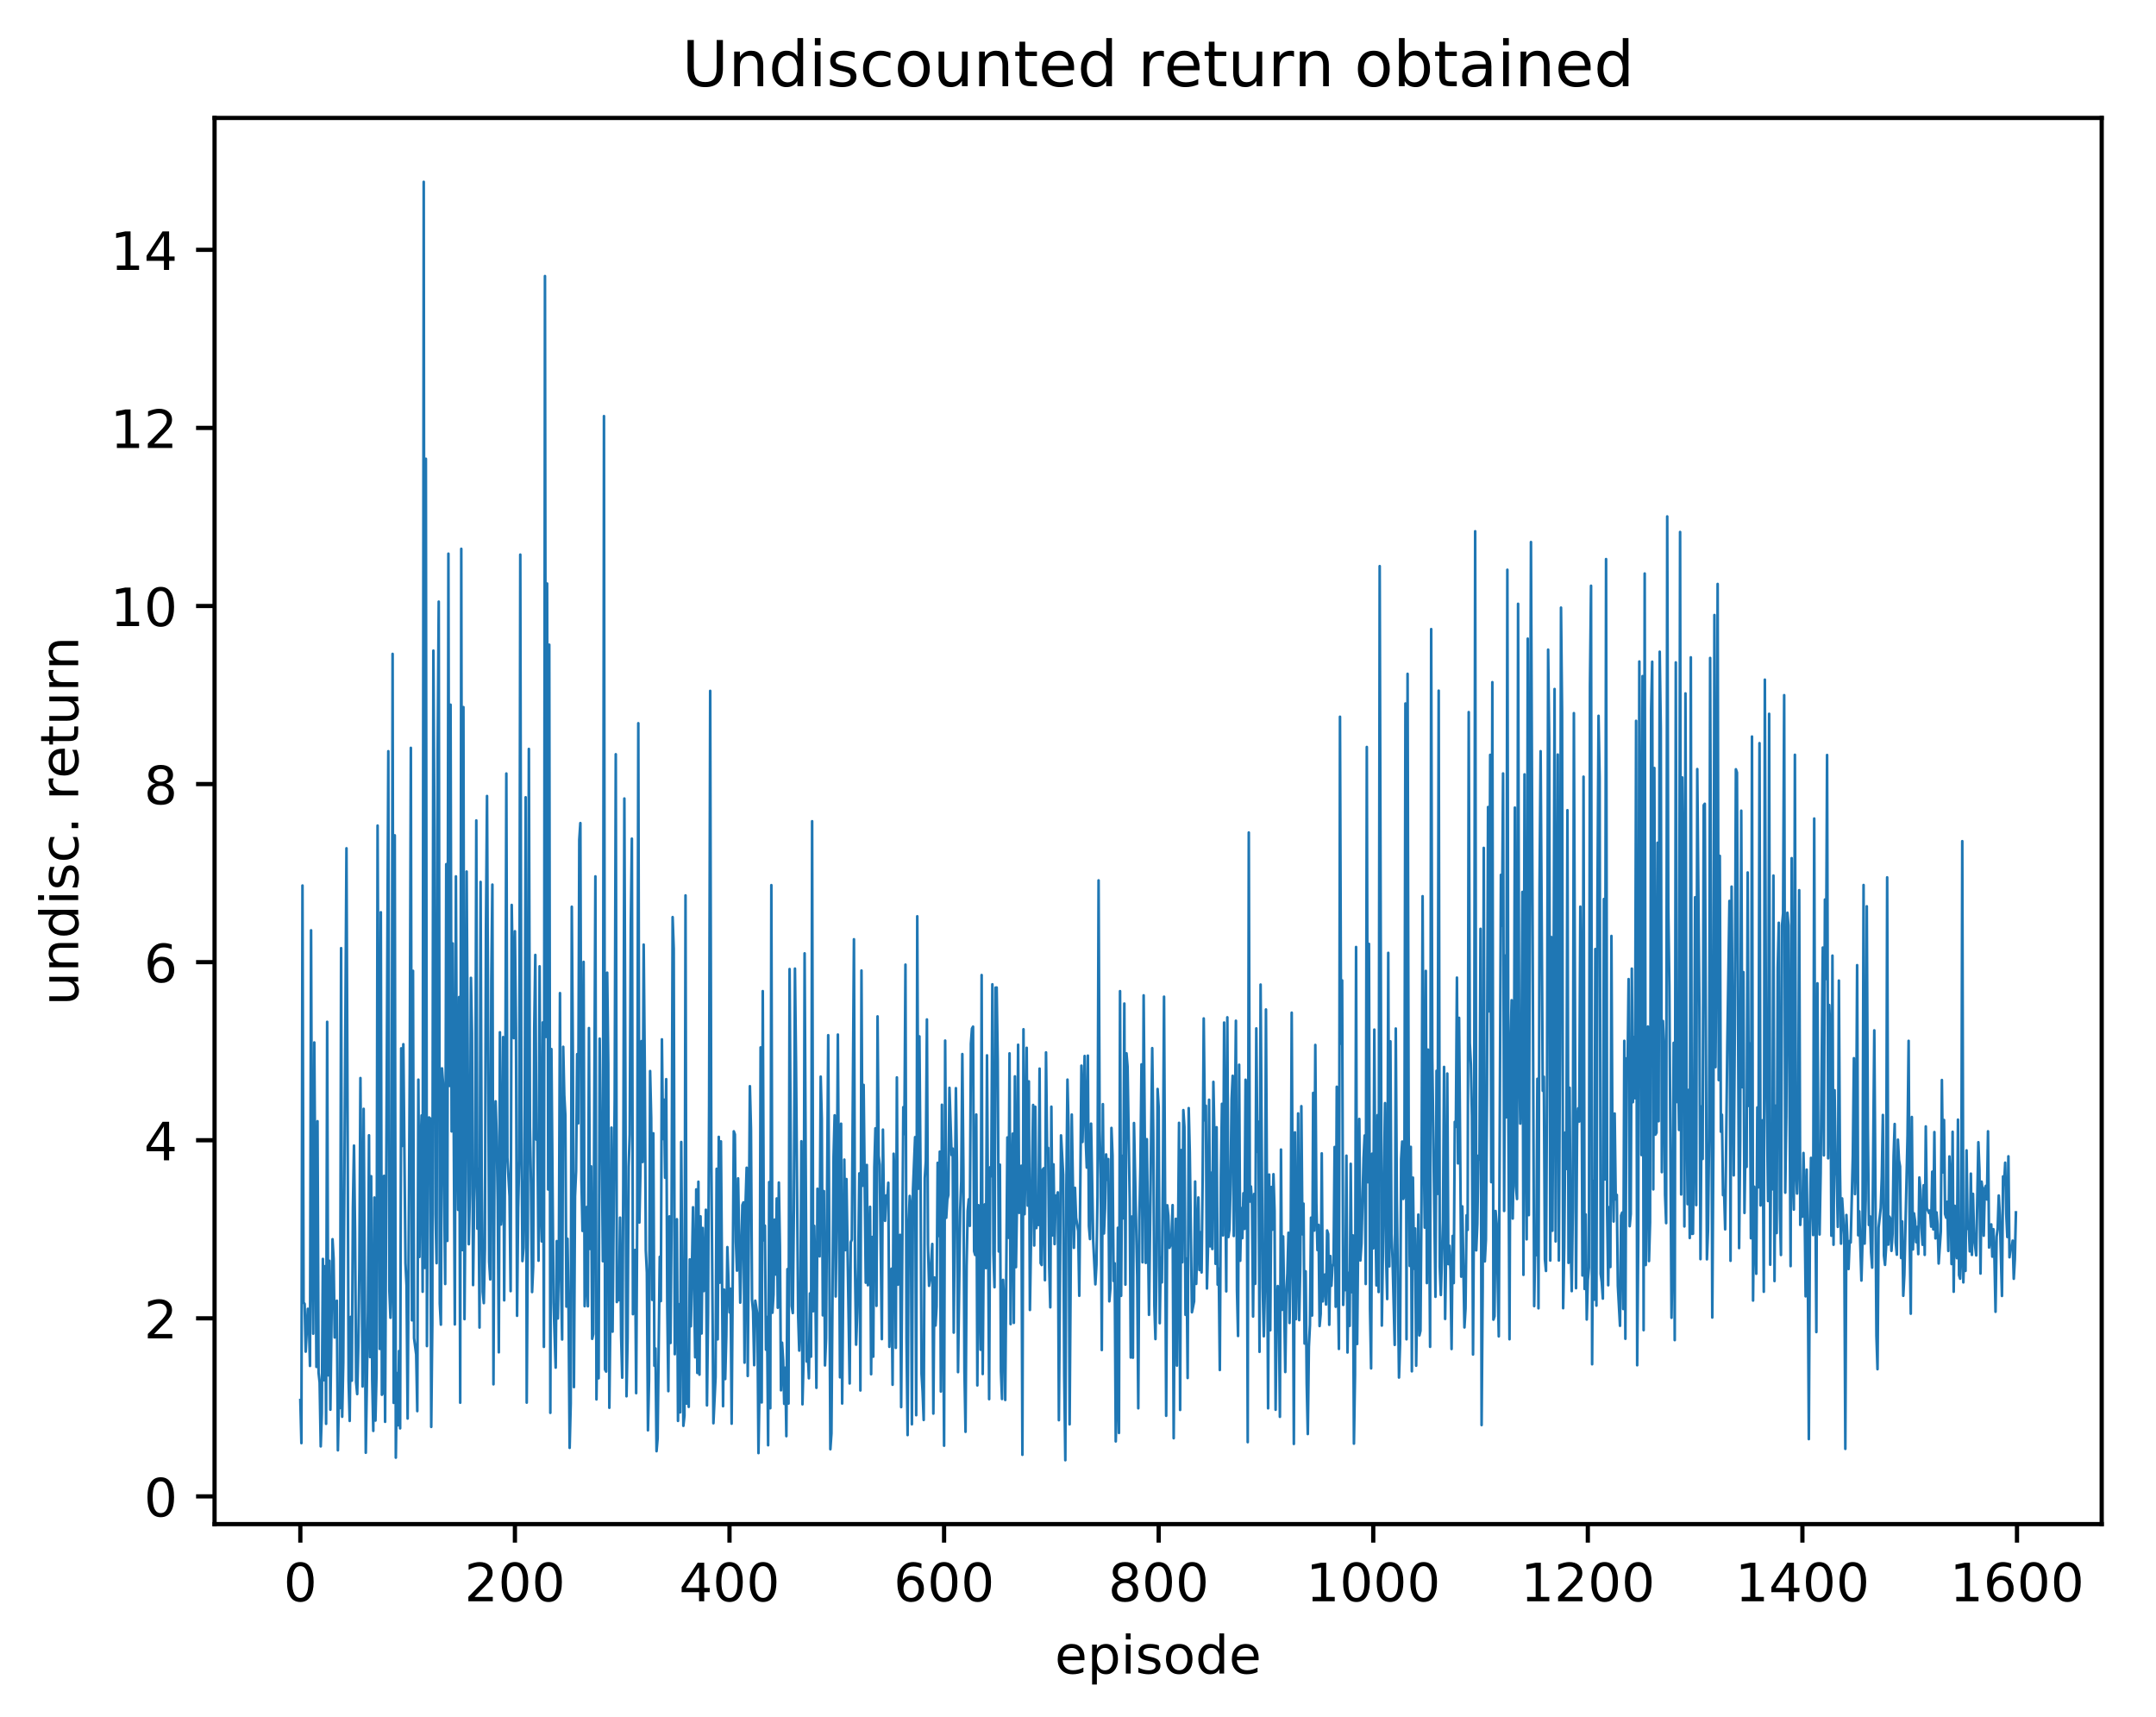 <?xml version="1.0" encoding="utf-8" standalone="no"?>
<!DOCTYPE svg PUBLIC "-//W3C//DTD SVG 1.1//EN"
  "http://www.w3.org/Graphics/SVG/1.1/DTD/svg11.dtd">
<!-- Created with matplotlib (http://matplotlib.org/) -->
<svg height="325pt" version="1.1" viewBox="0 0 408 325" width="408pt" xmlns="http://www.w3.org/2000/svg" xmlns:xlink="http://www.w3.org/1999/xlink">
 <defs>
  <style type="text/css">
*{stroke-linecap:butt;stroke-linejoin:round;}
  </style>
 </defs>
 <g id="figure_1">
  <g id="patch_1">
   <path d="M 0 325.986 
L 408.423 325.986 
L 408.423 0 
L 0 0 
z
" style="fill:#ffffff;"/>
  </g>
  <g id="axes_1">
   <g id="patch_2">
    <path d="M 40.603 288.43 
L 397.723 288.43 
L 397.723 22.318 
L 40.603 22.318 
z
" style="fill:#ffffff;"/>
   </g>
   <g id="matplotlib.axis_1">
    <g id="xtick_1">
     <g id="line2d_1">
      <defs>
       <path d="M 0 0 
L 0 3.5 
" id="mefd855187b" style="stroke:#000000;stroke-width:0.8;"/>
      </defs>
      <g>
       <use style="stroke:#000000;stroke-width:0.8;" x="56.836" xlink:href="#mefd855187b" y="288.43"/>
      </g>
     </g>
     <g id="text_1">
      <!-- 0 -->
      <defs>
       <path d="M 31.781 66.406 
Q 24.172 66.406 20.328 58.906 
Q 16.5 51.422 16.5 36.375 
Q 16.5 21.391 20.328 13.891 
Q 24.172 6.391 31.781 6.391 
Q 39.453 6.391 43.281 13.891 
Q 47.125 21.391 47.125 36.375 
Q 47.125 51.422 43.281 58.906 
Q 39.453 66.406 31.781 66.406 
z
M 31.781 74.219 
Q 44.047 74.219 50.516 64.516 
Q 56.984 54.828 56.984 36.375 
Q 56.984 17.969 50.516 8.266 
Q 44.047 -1.422 31.781 -1.422 
Q 19.531 -1.422 13.062 8.266 
Q 6.594 17.969 6.594 36.375 
Q 6.594 54.828 13.062 64.516 
Q 19.531 74.219 31.781 74.219 
z
" id="DejaVuSans-30"/>
      </defs>
      <g transform="translate(53.655 303.029)scale(0.1 -0.1)">
       <use xlink:href="#DejaVuSans-30"/>
      </g>
     </g>
    </g>
    <g id="xtick_2">
     <g id="line2d_2">
      <g>
       <use style="stroke:#000000;stroke-width:0.8;" x="97.443" xlink:href="#mefd855187b" y="288.43"/>
      </g>
     </g>
     <g id="text_2">
      <!-- 200 -->
      <defs>
       <path d="M 19.188 8.297 
L 53.609 8.297 
L 53.609 0 
L 7.328 0 
L 7.328 8.297 
Q 12.938 14.109 22.625 23.891 
Q 32.328 33.688 34.812 36.531 
Q 39.547 41.844 41.422 45.531 
Q 43.312 49.219 43.312 52.781 
Q 43.312 58.594 39.234 62.25 
Q 35.156 65.922 28.609 65.922 
Q 23.969 65.922 18.812 64.312 
Q 13.672 62.703 7.812 59.422 
L 7.812 69.391 
Q 13.766 71.781 18.938 73 
Q 24.125 74.219 28.422 74.219 
Q 39.75 74.219 46.484 68.547 
Q 53.219 62.891 53.219 53.422 
Q 53.219 48.922 51.531 44.891 
Q 49.859 40.875 45.406 35.406 
Q 44.188 33.984 37.641 27.219 
Q 31.109 20.453 19.188 8.297 
z
" id="DejaVuSans-32"/>
      </defs>
      <g transform="translate(87.899 303.029)scale(0.1 -0.1)">
       <use xlink:href="#DejaVuSans-32"/>
       <use x="63.623" xlink:href="#DejaVuSans-30"/>
       <use x="127.246" xlink:href="#DejaVuSans-30"/>
      </g>
     </g>
    </g>
    <g id="xtick_3">
     <g id="line2d_3">
      <g>
       <use style="stroke:#000000;stroke-width:0.8;" x="138.05" xlink:href="#mefd855187b" y="288.43"/>
      </g>
     </g>
     <g id="text_3">
      <!-- 400 -->
      <defs>
       <path d="M 37.797 64.312 
L 12.891 25.391 
L 37.797 25.391 
z
M 35.203 72.906 
L 47.609 72.906 
L 47.609 25.391 
L 58.016 25.391 
L 58.016 17.188 
L 47.609 17.188 
L 47.609 0 
L 37.797 0 
L 37.797 17.188 
L 4.891 17.188 
L 4.891 26.703 
z
" id="DejaVuSans-34"/>
      </defs>
      <g transform="translate(128.506 303.029)scale(0.1 -0.1)">
       <use xlink:href="#DejaVuSans-34"/>
       <use x="63.623" xlink:href="#DejaVuSans-30"/>
       <use x="127.246" xlink:href="#DejaVuSans-30"/>
      </g>
     </g>
    </g>
    <g id="xtick_4">
     <g id="line2d_4">
      <g>
       <use style="stroke:#000000;stroke-width:0.8;" x="178.657" xlink:href="#mefd855187b" y="288.43"/>
      </g>
     </g>
     <g id="text_4">
      <!-- 600 -->
      <defs>
       <path d="M 33.016 40.375 
Q 26.375 40.375 22.484 35.828 
Q 18.609 31.297 18.609 23.391 
Q 18.609 15.531 22.484 10.953 
Q 26.375 6.391 33.016 6.391 
Q 39.656 6.391 43.531 10.953 
Q 47.406 15.531 47.406 23.391 
Q 47.406 31.297 43.531 35.828 
Q 39.656 40.375 33.016 40.375 
z
M 52.594 71.297 
L 52.594 62.312 
Q 48.875 64.062 45.094 64.984 
Q 41.312 65.922 37.594 65.922 
Q 27.828 65.922 22.672 59.328 
Q 17.531 52.734 16.797 39.406 
Q 19.672 43.656 24.016 45.922 
Q 28.375 48.188 33.594 48.188 
Q 44.578 48.188 50.953 41.516 
Q 57.328 34.859 57.328 23.391 
Q 57.328 12.156 50.688 5.359 
Q 44.047 -1.422 33.016 -1.422 
Q 20.359 -1.422 13.672 8.266 
Q 6.984 17.969 6.984 36.375 
Q 6.984 53.656 15.188 63.938 
Q 23.391 74.219 37.203 74.219 
Q 40.922 74.219 44.703 73.484 
Q 48.484 72.75 52.594 71.297 
z
" id="DejaVuSans-36"/>
      </defs>
      <g transform="translate(169.114 303.029)scale(0.1 -0.1)">
       <use xlink:href="#DejaVuSans-36"/>
       <use x="63.623" xlink:href="#DejaVuSans-30"/>
       <use x="127.246" xlink:href="#DejaVuSans-30"/>
      </g>
     </g>
    </g>
    <g id="xtick_5">
     <g id="line2d_5">
      <g>
       <use style="stroke:#000000;stroke-width:0.8;" x="219.265" xlink:href="#mefd855187b" y="288.43"/>
      </g>
     </g>
     <g id="text_5">
      <!-- 800 -->
      <defs>
       <path d="M 31.781 34.625 
Q 24.75 34.625 20.719 30.859 
Q 16.703 27.094 16.703 20.516 
Q 16.703 13.922 20.719 10.156 
Q 24.75 6.391 31.781 6.391 
Q 38.812 6.391 42.859 10.172 
Q 46.922 13.969 46.922 20.516 
Q 46.922 27.094 42.891 30.859 
Q 38.875 34.625 31.781 34.625 
z
M 21.922 38.812 
Q 15.578 40.375 12.031 44.719 
Q 8.5 49.078 8.5 55.328 
Q 8.5 64.062 14.719 69.141 
Q 20.953 74.219 31.781 74.219 
Q 42.672 74.219 48.875 69.141 
Q 55.078 64.062 55.078 55.328 
Q 55.078 49.078 51.531 44.719 
Q 48 40.375 41.703 38.812 
Q 48.828 37.156 52.797 32.312 
Q 56.781 27.484 56.781 20.516 
Q 56.781 9.906 50.312 4.234 
Q 43.844 -1.422 31.781 -1.422 
Q 19.734 -1.422 13.25 4.234 
Q 6.781 9.906 6.781 20.516 
Q 6.781 27.484 10.781 32.312 
Q 14.797 37.156 21.922 38.812 
z
M 18.312 54.391 
Q 18.312 48.734 21.844 45.562 
Q 25.391 42.391 31.781 42.391 
Q 38.141 42.391 41.719 45.562 
Q 45.312 48.734 45.312 54.391 
Q 45.312 60.062 41.719 63.234 
Q 38.141 66.406 31.781 66.406 
Q 25.391 66.406 21.844 63.234 
Q 18.312 60.062 18.312 54.391 
z
" id="DejaVuSans-38"/>
      </defs>
      <g transform="translate(209.721 303.029)scale(0.1 -0.1)">
       <use xlink:href="#DejaVuSans-38"/>
       <use x="63.623" xlink:href="#DejaVuSans-30"/>
       <use x="127.246" xlink:href="#DejaVuSans-30"/>
      </g>
     </g>
    </g>
    <g id="xtick_6">
     <g id="line2d_6">
      <g>
       <use style="stroke:#000000;stroke-width:0.8;" x="259.872" xlink:href="#mefd855187b" y="288.43"/>
      </g>
     </g>
     <g id="text_6">
      <!-- 1000 -->
      <defs>
       <path d="M 12.406 8.297 
L 28.516 8.297 
L 28.516 63.922 
L 10.984 60.406 
L 10.984 69.391 
L 28.422 72.906 
L 38.281 72.906 
L 38.281 8.297 
L 54.391 8.297 
L 54.391 0 
L 12.406 0 
z
" id="DejaVuSans-31"/>
      </defs>
      <g transform="translate(247.147 303.029)scale(0.1 -0.1)">
       <use xlink:href="#DejaVuSans-31"/>
       <use x="63.623" xlink:href="#DejaVuSans-30"/>
       <use x="127.246" xlink:href="#DejaVuSans-30"/>
       <use x="190.869" xlink:href="#DejaVuSans-30"/>
      </g>
     </g>
    </g>
    <g id="xtick_7">
     <g id="line2d_7">
      <g>
       <use style="stroke:#000000;stroke-width:0.8;" x="300.479" xlink:href="#mefd855187b" y="288.43"/>
      </g>
     </g>
     <g id="text_7">
      <!-- 1200 -->
      <g transform="translate(287.754 303.029)scale(0.1 -0.1)">
       <use xlink:href="#DejaVuSans-31"/>
       <use x="63.623" xlink:href="#DejaVuSans-32"/>
       <use x="127.246" xlink:href="#DejaVuSans-30"/>
       <use x="190.869" xlink:href="#DejaVuSans-30"/>
      </g>
     </g>
    </g>
    <g id="xtick_8">
     <g id="line2d_8">
      <g>
       <use style="stroke:#000000;stroke-width:0.8;" x="341.086" xlink:href="#mefd855187b" y="288.43"/>
      </g>
     </g>
     <g id="text_8">
      <!-- 1400 -->
      <g transform="translate(328.361 303.029)scale(0.1 -0.1)">
       <use xlink:href="#DejaVuSans-31"/>
       <use x="63.623" xlink:href="#DejaVuSans-34"/>
       <use x="127.246" xlink:href="#DejaVuSans-30"/>
       <use x="190.869" xlink:href="#DejaVuSans-30"/>
      </g>
     </g>
    </g>
    <g id="xtick_9">
     <g id="line2d_9">
      <g>
       <use style="stroke:#000000;stroke-width:0.8;" x="381.693" xlink:href="#mefd855187b" y="288.43"/>
      </g>
     </g>
     <g id="text_9">
      <!-- 1600 -->
      <g transform="translate(368.968 303.029)scale(0.1 -0.1)">
       <use xlink:href="#DejaVuSans-31"/>
       <use x="63.623" xlink:href="#DejaVuSans-36"/>
       <use x="127.246" xlink:href="#DejaVuSans-30"/>
       <use x="190.869" xlink:href="#DejaVuSans-30"/>
      </g>
     </g>
    </g>
    <g id="text_10">
     <!-- episode -->
     <defs>
      <path d="M 56.203 29.594 
L 56.203 25.203 
L 14.891 25.203 
Q 15.484 15.922 20.484 11.062 
Q 25.484 6.203 34.422 6.203 
Q 39.594 6.203 44.453 7.469 
Q 49.312 8.734 54.109 11.281 
L 54.109 2.781 
Q 49.266 0.734 44.188 -0.344 
Q 39.109 -1.422 33.891 -1.422 
Q 20.797 -1.422 13.156 6.188 
Q 5.516 13.812 5.516 26.812 
Q 5.516 40.234 12.766 48.109 
Q 20.016 56 32.328 56 
Q 43.359 56 49.781 48.891 
Q 56.203 41.797 56.203 29.594 
z
M 47.219 32.234 
Q 47.125 39.594 43.094 43.984 
Q 39.062 48.391 32.422 48.391 
Q 24.906 48.391 20.391 44.141 
Q 15.875 39.891 15.188 32.172 
z
" id="DejaVuSans-65"/>
      <path d="M 18.109 8.203 
L 18.109 -20.797 
L 9.078 -20.797 
L 9.078 54.688 
L 18.109 54.688 
L 18.109 46.391 
Q 20.953 51.266 25.266 53.625 
Q 29.594 56 35.594 56 
Q 45.562 56 51.781 48.094 
Q 58.016 40.188 58.016 27.297 
Q 58.016 14.406 51.781 6.484 
Q 45.562 -1.422 35.594 -1.422 
Q 29.594 -1.422 25.266 0.953 
Q 20.953 3.328 18.109 8.203 
z
M 48.688 27.297 
Q 48.688 37.203 44.609 42.844 
Q 40.531 48.484 33.406 48.484 
Q 26.266 48.484 22.188 42.844 
Q 18.109 37.203 18.109 27.297 
Q 18.109 17.391 22.188 11.75 
Q 26.266 6.109 33.406 6.109 
Q 40.531 6.109 44.609 11.75 
Q 48.688 17.391 48.688 27.297 
z
" id="DejaVuSans-70"/>
      <path d="M 9.422 54.688 
L 18.406 54.688 
L 18.406 0 
L 9.422 0 
z
M 9.422 75.984 
L 18.406 75.984 
L 18.406 64.594 
L 9.422 64.594 
z
" id="DejaVuSans-69"/>
      <path d="M 44.281 53.078 
L 44.281 44.578 
Q 40.484 46.531 36.375 47.5 
Q 32.281 48.484 27.875 48.484 
Q 21.188 48.484 17.844 46.438 
Q 14.5 44.391 14.5 40.281 
Q 14.5 37.156 16.891 35.375 
Q 19.281 33.594 26.516 31.984 
L 29.594 31.297 
Q 39.156 29.25 43.188 25.516 
Q 47.219 21.781 47.219 15.094 
Q 47.219 7.469 41.188 3.016 
Q 35.156 -1.422 24.609 -1.422 
Q 20.219 -1.422 15.453 -0.562 
Q 10.688 0.297 5.422 2 
L 5.422 11.281 
Q 10.406 8.688 15.234 7.391 
Q 20.062 6.109 24.812 6.109 
Q 31.156 6.109 34.562 8.281 
Q 37.984 10.453 37.984 14.406 
Q 37.984 18.062 35.516 20.016 
Q 33.062 21.969 24.703 23.781 
L 21.578 24.516 
Q 13.234 26.266 9.516 29.906 
Q 5.812 33.547 5.812 39.891 
Q 5.812 47.609 11.281 51.797 
Q 16.75 56 26.812 56 
Q 31.781 56 36.172 55.266 
Q 40.578 54.547 44.281 53.078 
z
" id="DejaVuSans-73"/>
      <path d="M 30.609 48.391 
Q 23.391 48.391 19.188 42.75 
Q 14.984 37.109 14.984 27.297 
Q 14.984 17.484 19.156 11.844 
Q 23.344 6.203 30.609 6.203 
Q 37.797 6.203 41.984 11.859 
Q 46.188 17.531 46.188 27.297 
Q 46.188 37.016 41.984 42.703 
Q 37.797 48.391 30.609 48.391 
z
M 30.609 56 
Q 42.328 56 49.016 48.375 
Q 55.719 40.766 55.719 27.297 
Q 55.719 13.875 49.016 6.219 
Q 42.328 -1.422 30.609 -1.422 
Q 18.844 -1.422 12.172 6.219 
Q 5.516 13.875 5.516 27.297 
Q 5.516 40.766 12.172 48.375 
Q 18.844 56 30.609 56 
z
" id="DejaVuSans-6f"/>
      <path d="M 45.406 46.391 
L 45.406 75.984 
L 54.391 75.984 
L 54.391 0 
L 45.406 0 
L 45.406 8.203 
Q 42.578 3.328 38.25 0.953 
Q 33.938 -1.422 27.875 -1.422 
Q 17.969 -1.422 11.734 6.484 
Q 5.516 14.406 5.516 27.297 
Q 5.516 40.188 11.734 48.094 
Q 17.969 56 27.875 56 
Q 33.938 56 38.25 53.625 
Q 42.578 51.266 45.406 46.391 
z
M 14.797 27.297 
Q 14.797 17.391 18.875 11.75 
Q 22.953 6.109 30.078 6.109 
Q 37.203 6.109 41.297 11.75 
Q 45.406 17.391 45.406 27.297 
Q 45.406 37.203 41.297 42.844 
Q 37.203 48.484 30.078 48.484 
Q 22.953 48.484 18.875 42.844 
Q 14.797 37.203 14.797 27.297 
z
" id="DejaVuSans-64"/>
     </defs>
     <g transform="translate(199.608 316.707)scale(0.1 -0.1)">
      <use xlink:href="#DejaVuSans-65"/>
      <use x="61.523" xlink:href="#DejaVuSans-70"/>
      <use x="125" xlink:href="#DejaVuSans-69"/>
      <use x="152.783" xlink:href="#DejaVuSans-73"/>
      <use x="204.883" xlink:href="#DejaVuSans-6f"/>
      <use x="266.064" xlink:href="#DejaVuSans-64"/>
      <use x="329.541" xlink:href="#DejaVuSans-65"/>
     </g>
    </g>
   </g>
   <g id="matplotlib.axis_2">
    <g id="ytick_1">
     <g id="line2d_10">
      <defs>
       <path d="M 0 0 
L -3.5 0 
" id="mcfc9b6f84c" style="stroke:#000000;stroke-width:0.8;"/>
      </defs>
      <g>
       <use style="stroke:#000000;stroke-width:0.8;" x="40.603" xlink:href="#mcfc9b6f84c" y="283.181"/>
      </g>
     </g>
     <g id="text_11">
      <!-- 0 -->
      <g transform="translate(27.241 286.981)scale(0.1 -0.1)">
       <use xlink:href="#DejaVuSans-30"/>
      </g>
     </g>
    </g>
    <g id="ytick_2">
     <g id="line2d_11">
      <g>
       <use style="stroke:#000000;stroke-width:0.8;" x="40.603" xlink:href="#mcfc9b6f84c" y="249.481"/>
      </g>
     </g>
     <g id="text_12">
      <!-- 2 -->
      <g transform="translate(27.241 253.28)scale(0.1 -0.1)">
       <use xlink:href="#DejaVuSans-32"/>
      </g>
     </g>
    </g>
    <g id="ytick_3">
     <g id="line2d_12">
      <g>
       <use style="stroke:#000000;stroke-width:0.8;" x="40.603" xlink:href="#mcfc9b6f84c" y="215.781"/>
      </g>
     </g>
     <g id="text_13">
      <!-- 4 -->
      <g transform="translate(27.241 219.58)scale(0.1 -0.1)">
       <use xlink:href="#DejaVuSans-34"/>
      </g>
     </g>
    </g>
    <g id="ytick_4">
     <g id="line2d_13">
      <g>
       <use style="stroke:#000000;stroke-width:0.8;" x="40.603" xlink:href="#mcfc9b6f84c" y="182.081"/>
      </g>
     </g>
     <g id="text_14">
      <!-- 6 -->
      <g transform="translate(27.241 185.88)scale(0.1 -0.1)">
       <use xlink:href="#DejaVuSans-36"/>
      </g>
     </g>
    </g>
    <g id="ytick_5">
     <g id="line2d_14">
      <g>
       <use style="stroke:#000000;stroke-width:0.8;" x="40.603" xlink:href="#mcfc9b6f84c" y="148.381"/>
      </g>
     </g>
     <g id="text_15">
      <!-- 8 -->
      <g transform="translate(27.241 152.18)scale(0.1 -0.1)">
       <use xlink:href="#DejaVuSans-38"/>
      </g>
     </g>
    </g>
    <g id="ytick_6">
     <g id="line2d_15">
      <g>
       <use style="stroke:#000000;stroke-width:0.8;" x="40.603" xlink:href="#mcfc9b6f84c" y="114.681"/>
      </g>
     </g>
     <g id="text_16">
      <!-- 10 -->
      <g transform="translate(20.878 118.48)scale(0.1 -0.1)">
       <use xlink:href="#DejaVuSans-31"/>
       <use x="63.623" xlink:href="#DejaVuSans-30"/>
      </g>
     </g>
    </g>
    <g id="ytick_7">
     <g id="line2d_16">
      <g>
       <use style="stroke:#000000;stroke-width:0.8;" x="40.603" xlink:href="#mcfc9b6f84c" y="80.98"/>
      </g>
     </g>
     <g id="text_17">
      <!-- 12 -->
      <g transform="translate(20.878 84.78)scale(0.1 -0.1)">
       <use xlink:href="#DejaVuSans-31"/>
       <use x="63.623" xlink:href="#DejaVuSans-32"/>
      </g>
     </g>
    </g>
    <g id="ytick_8">
     <g id="line2d_17">
      <g>
       <use style="stroke:#000000;stroke-width:0.8;" x="40.603" xlink:href="#mcfc9b6f84c" y="47.28"/>
      </g>
     </g>
     <g id="text_18">
      <!-- 14 -->
      <g transform="translate(20.878 51.079)scale(0.1 -0.1)">
       <use xlink:href="#DejaVuSans-31"/>
       <use x="63.623" xlink:href="#DejaVuSans-34"/>
      </g>
     </g>
    </g>
    <g id="text_19">
     <!-- undisc. return -->
     <defs>
      <path d="M 8.5 21.578 
L 8.5 54.688 
L 17.484 54.688 
L 17.484 21.922 
Q 17.484 14.156 20.5 10.266 
Q 23.531 6.391 29.594 6.391 
Q 36.859 6.391 41.078 11.031 
Q 45.312 15.672 45.312 23.688 
L 45.312 54.688 
L 54.297 54.688 
L 54.297 0 
L 45.312 0 
L 45.312 8.406 
Q 42.047 3.422 37.719 1 
Q 33.406 -1.422 27.688 -1.422 
Q 18.266 -1.422 13.375 4.438 
Q 8.5 10.297 8.5 21.578 
z
M 31.109 56 
z
" id="DejaVuSans-75"/>
      <path d="M 54.891 33.016 
L 54.891 0 
L 45.906 0 
L 45.906 32.719 
Q 45.906 40.484 42.875 44.328 
Q 39.844 48.188 33.797 48.188 
Q 26.516 48.188 22.312 43.547 
Q 18.109 38.922 18.109 30.906 
L 18.109 0 
L 9.078 0 
L 9.078 54.688 
L 18.109 54.688 
L 18.109 46.188 
Q 21.344 51.125 25.703 53.562 
Q 30.078 56 35.797 56 
Q 45.219 56 50.047 50.172 
Q 54.891 44.344 54.891 33.016 
z
" id="DejaVuSans-6e"/>
      <path d="M 48.781 52.594 
L 48.781 44.188 
Q 44.969 46.297 41.141 47.344 
Q 37.312 48.391 33.406 48.391 
Q 24.656 48.391 19.812 42.844 
Q 14.984 37.312 14.984 27.297 
Q 14.984 17.281 19.812 11.734 
Q 24.656 6.203 33.406 6.203 
Q 37.312 6.203 41.141 7.25 
Q 44.969 8.297 48.781 10.406 
L 48.781 2.094 
Q 45.016 0.344 40.984 -0.531 
Q 36.969 -1.422 32.422 -1.422 
Q 20.062 -1.422 12.781 6.344 
Q 5.516 14.109 5.516 27.297 
Q 5.516 40.672 12.859 48.328 
Q 20.219 56 33.016 56 
Q 37.156 56 41.109 55.141 
Q 45.062 54.297 48.781 52.594 
z
" id="DejaVuSans-63"/>
      <path d="M 10.688 12.406 
L 21 12.406 
L 21 0 
L 10.688 0 
z
" id="DejaVuSans-2e"/>
      <path id="DejaVuSans-20"/>
      <path d="M 41.109 46.297 
Q 39.594 47.172 37.812 47.578 
Q 36.031 48 33.891 48 
Q 26.266 48 22.188 43.047 
Q 18.109 38.094 18.109 28.812 
L 18.109 0 
L 9.078 0 
L 9.078 54.688 
L 18.109 54.688 
L 18.109 46.188 
Q 20.953 51.172 25.484 53.578 
Q 30.031 56 36.531 56 
Q 37.453 56 38.578 55.875 
Q 39.703 55.766 41.062 55.516 
z
" id="DejaVuSans-72"/>
      <path d="M 18.312 70.219 
L 18.312 54.688 
L 36.812 54.688 
L 36.812 47.703 
L 18.312 47.703 
L 18.312 18.016 
Q 18.312 11.328 20.141 9.422 
Q 21.969 7.516 27.594 7.516 
L 36.812 7.516 
L 36.812 0 
L 27.594 0 
Q 17.188 0 13.234 3.875 
Q 9.281 7.766 9.281 18.016 
L 9.281 47.703 
L 2.688 47.703 
L 2.688 54.688 
L 9.281 54.688 
L 9.281 70.219 
z
" id="DejaVuSans-74"/>
     </defs>
     <g transform="translate(14.798 190.29)rotate(-90)scale(0.1 -0.1)">
      <use xlink:href="#DejaVuSans-75"/>
      <use x="63.379" xlink:href="#DejaVuSans-6e"/>
      <use x="126.758" xlink:href="#DejaVuSans-64"/>
      <use x="190.234" xlink:href="#DejaVuSans-69"/>
      <use x="218.018" xlink:href="#DejaVuSans-73"/>
      <use x="270.117" xlink:href="#DejaVuSans-63"/>
      <use x="325.098" xlink:href="#DejaVuSans-2e"/>
      <use x="356.885" xlink:href="#DejaVuSans-20"/>
      <use x="388.672" xlink:href="#DejaVuSans-72"/>
      <use x="429.754" xlink:href="#DejaVuSans-65"/>
      <use x="491.277" xlink:href="#DejaVuSans-74"/>
      <use x="530.486" xlink:href="#DejaVuSans-75"/>
      <use x="593.865" xlink:href="#DejaVuSans-72"/>
      <use x="634.963" xlink:href="#DejaVuSans-6e"/>
     </g>
    </g>
   </g>
   <g id="line2d_18">
    <path clip-path="url(#pcedd92aaec)" d="M 56.836 264.946 
L 57.039 273.101 
L 57.242 167.582 
L 57.445 246.461 
L 57.648 246.755 
L 57.851 255.789 
L 58.257 247.682 
L 58.46 250.297 
L 58.663 258.49 
L 58.866 176.059 
L 59.069 235.98 
L 59.272 252.391 
L 59.475 197.281 
L 59.881 258.674 
L 60.084 212.183 
L 60.287 259.763 
L 60.49 261.618 
L 60.694 273.717 
L 60.897 267.451 
L 61.1 238.244 
L 61.303 261.198 
L 61.506 239.617 
L 61.709 269.447 
L 61.912 193.375 
L 62.115 260.278 
L 62.318 238.595 
L 62.521 266.775 
L 62.927 234.516 
L 63.13 238.214 
L 63.333 253.108 
L 63.536 250.601 
L 63.739 246.149 
L 63.942 274.461 
L 64.145 263.583 
L 64.348 266.465 
L 64.551 179.431 
L 64.754 268.109 
L 64.957 257.923 
L 65.566 160.536 
L 65.972 261.363 
L 66.176 268.898 
L 66.379 249.21 
L 66.582 261.278 
L 66.785 228.539 
L 66.988 216.798 
L 67.191 233.086 
L 67.394 261.558 
L 67.597 263.821 
L 67.8 255.061 
L 68.003 239.899 
L 68.206 204.014 
L 68.612 262.381 
L 68.815 209.839 
L 69.221 274.921 
L 69.627 248.378 
L 69.83 214.849 
L 70.033 256.819 
L 70.236 222.593 
L 70.439 261.046 
L 70.642 270.786 
L 70.845 226.624 
L 71.048 268.832 
L 71.251 259.955 
L 71.454 156.24 
L 71.861 255.271 
L 72.064 172.637 
L 72.267 263.949 
L 72.47 263.615 
L 72.673 222.524 
L 72.876 269.069 
L 73.485 142.16 
L 73.688 244.31 
L 73.891 249.376 
L 74.094 242.168 
L 74.297 123.746 
L 74.5 265.484 
L 74.703 158.079 
L 74.906 275.85 
L 75.109 259.841 
L 75.312 269.734 
L 75.515 255.674 
L 75.718 270.306 
L 75.921 198.391 
L 76.124 216.862 
L 76.327 197.613 
L 76.733 239.05 
L 76.936 243.252 
L 77.139 268.442 
L 77.546 202.202 
L 77.749 141.527 
L 77.952 249.862 
L 78.155 183.725 
L 78.358 253.243 
L 78.764 256.326 
L 78.967 267.045 
L 79.17 204.32 
L 79.373 237.86 
L 79.576 217.977 
L 79.779 211.091 
L 79.982 244.452 
L 80.185 34.414 
L 80.388 239.944 
L 80.591 86.82 
L 80.794 254.734 
L 80.997 213.883 
L 81.2 211.471 
L 81.403 211.656 
L 81.606 270.032 
L 81.809 250.47 
L 82.012 123.128 
L 82.215 157.006 
L 82.418 229.782 
L 82.621 239.044 
L 82.824 142.188 
L 83.027 113.86 
L 83.231 246.678 
L 83.434 250.679 
L 83.637 202.182 
L 83.84 204.965 
L 84.246 242.986 
L 84.449 163.537 
L 84.652 234.835 
L 84.855 104.779 
L 85.058 205.506 
L 85.261 133.36 
L 85.464 214.11 
L 85.667 178.538 
L 86.073 250.637 
L 86.276 165.853 
L 86.479 213.952 
L 86.682 228.948 
L 86.885 188.683 
L 87.088 265.451 
L 87.291 103.862 
L 87.494 236.572 
L 87.697 133.819 
L 87.9 249.637 
L 88.103 223.79 
L 88.306 164.934 
L 88.713 235.458 
L 88.916 225.967 
L 89.119 185.052 
L 89.322 195.521 
L 89.525 243.193 
L 89.728 227.337 
L 89.931 220.925 
L 90.134 155.265 
L 90.337 232.515 
L 90.54 221.187 
L 90.743 251.228 
L 90.946 166.895 
L 91.149 221.949 
L 91.352 244.473 
L 91.555 246.606 
L 91.758 236.301 
L 91.961 175.971 
L 92.164 150.639 
L 92.57 238.769 
L 92.773 242.119 
L 92.976 185.476 
L 93.179 167.41 
L 93.382 261.97 
L 93.585 216.277 
L 93.788 208.418 
L 93.991 215.007 
L 94.194 227.235 
L 94.398 255.916 
L 94.601 195.354 
L 94.804 231.733 
L 95.007 228.88 
L 95.21 196.264 
L 95.413 246.081 
L 95.616 210.294 
L 95.819 146.387 
L 96.022 219.093 
L 96.428 226.389 
L 96.631 244.339 
L 96.834 171.254 
L 97.24 196.454 
L 97.443 176.237 
L 97.646 194.69 
L 97.849 249.005 
L 98.052 228.545 
L 98.255 219.594 
L 98.458 104.959 
L 98.661 209.316 
L 98.864 238.653 
L 99.067 236.145 
L 99.27 222.898 
L 99.473 150.881 
L 99.676 265.438 
L 99.879 233.889 
L 100.083 141.732 
L 100.286 213.287 
L 100.489 224.265 
L 100.692 244.511 
L 100.895 239.71 
L 101.098 194.726 
L 101.301 180.718 
L 101.504 215.674 
L 101.707 215.21 
L 101.91 238.578 
L 102.113 182.872 
L 102.316 228.036 
L 102.519 234.925 
L 102.722 193.484 
L 102.925 254.887 
L 103.128 52.247 
L 103.331 196.223 
L 103.534 110.431 
L 103.737 225.106 
L 103.94 122.007 
L 104.143 267.366 
L 104.346 198.531 
L 104.752 246.525 
L 105.158 258.81 
L 105.361 234.871 
L 105.564 249.506 
L 105.768 235.817 
L 105.971 187.941 
L 106.174 242.116 
L 106.377 253.488 
L 106.58 198.103 
L 106.783 207.286 
L 106.986 211.085 
L 107.189 247.263 
L 107.392 234.423 
L 107.595 247.98 
L 107.798 273.995 
L 108.001 265.614 
L 108.204 171.597 
L 108.407 199.491 
L 108.61 262.503 
L 108.813 226.39 
L 109.016 221.626 
L 109.219 199.493 
L 109.422 212.591 
L 109.625 158.887 
L 109.828 155.762 
L 110.031 223.279 
L 110.234 232.94 
L 110.437 182.029 
L 110.64 247.186 
L 110.843 242.769 
L 111.046 228.409 
L 111.249 247.199 
L 111.453 194.556 
L 111.656 236.352 
L 111.859 220.724 
L 112.062 253.367 
L 112.265 252.466 
L 112.671 165.855 
L 112.874 264.826 
L 113.077 247.189 
L 113.28 260.833 
L 113.483 196.558 
L 113.686 215.9 
L 113.889 217.562 
L 114.092 238.681 
L 114.295 78.748 
L 114.498 259.171 
L 114.701 259.559 
L 114.904 184.071 
L 115.107 201.32 
L 115.31 266.413 
L 115.513 248.672 
L 115.716 213.396 
L 115.919 252.007 
L 116.325 207.974 
L 116.528 142.738 
L 116.731 246.399 
L 116.935 243.741 
L 117.138 246.058 
L 117.341 230.431 
L 117.544 252.75 
L 117.747 260.716 
L 117.95 224.009 
L 118.153 151.114 
L 118.559 264.235 
L 118.762 253.299 
L 118.965 220.763 
L 119.168 214.7 
L 119.371 175.195 
L 119.574 158.716 
L 119.777 248.701 
L 119.98 237.795 
L 120.183 236.551 
L 120.386 263.645 
L 120.589 228.716 
L 120.792 136.869 
L 120.995 231.351 
L 121.198 221.405 
L 121.401 197.027 
L 121.604 219.895 
L 121.807 178.761 
L 122.01 201.349 
L 122.213 236.628 
L 122.416 240.839 
L 122.62 270.675 
L 122.823 261.116 
L 123.026 202.692 
L 123.229 211.54 
L 123.432 245.99 
L 123.635 214.471 
L 123.838 258.462 
L 124.041 255.187 
L 124.244 274.624 
L 124.447 272.198 
L 124.853 237.846 
L 125.056 246.224 
L 125.259 196.692 
L 125.462 215.55 
L 125.665 208.107 
L 125.868 222.873 
L 126.071 204.223 
L 126.274 247.131 
L 126.477 263.266 
L 126.68 230.197 
L 126.883 254.15 
L 127.086 231.103 
L 127.289 173.558 
L 127.492 179.534 
L 127.695 256.273 
L 128.101 230.733 
L 128.305 268.897 
L 128.508 246.813 
L 128.711 267.28 
L 128.914 216.113 
L 129.32 269.826 
L 129.523 267.906 
L 129.726 169.451 
L 129.929 265.629 
L 130.132 257.548 
L 130.335 266.24 
L 130.538 238.331 
L 130.741 250.987 
L 131.147 228.47 
L 131.553 256.859 
L 131.756 225.085 
L 131.959 259.814 
L 132.162 223.634 
L 132.365 260.145 
L 132.568 230.195 
L 132.771 252.352 
L 132.974 232.382 
L 133.177 244.328 
L 133.38 242.483 
L 133.583 228.938 
L 133.786 265.957 
L 133.99 248.595 
L 134.193 209.008 
L 134.396 130.744 
L 134.599 217.554 
L 135.005 269.34 
L 135.411 260.618 
L 135.614 221.189 
L 135.817 253.465 
L 136.02 215.144 
L 136.223 242.733 
L 136.426 216 
L 136.832 266.115 
L 137.035 244.046 
L 137.238 260.971 
L 137.441 252.831 
L 137.644 236.01 
L 138.05 248.363 
L 138.253 243.881 
L 138.456 269.42 
L 138.862 214.096 
L 139.065 214.677 
L 139.268 234.957 
L 139.471 240.461 
L 139.675 222.995 
L 140.081 246.517 
L 140.487 228.05 
L 140.69 227.536 
L 140.893 257.87 
L 141.096 227.507 
L 141.299 220.988 
L 141.502 260.39 
L 141.908 205.554 
L 142.111 213.703 
L 142.314 245.947 
L 142.517 248.222 
L 142.72 258.353 
L 142.923 246.143 
L 143.329 248.818 
L 143.532 274.988 
L 143.735 261.974 
L 143.938 198.217 
L 144.141 265.403 
L 144.344 187.564 
L 144.547 234.724 
L 144.75 231.947 
L 144.953 255.419 
L 145.157 249.23 
L 145.36 273.502 
L 145.563 223.701 
L 145.766 266.497 
L 145.969 167.507 
L 146.172 248.424 
L 146.375 245.014 
L 146.578 230.809 
L 146.781 241.193 
L 146.984 226.803 
L 147.187 247.479 
L 147.39 223.79 
L 147.593 235.831 
L 147.796 263.103 
L 147.999 254.102 
L 148.202 257.412 
L 148.405 265.663 
L 148.608 258.828 
L 148.811 271.782 
L 149.014 240.171 
L 149.217 265.614 
L 149.42 183.384 
L 149.826 247.146 
L 150.029 248.486 
L 150.232 229.022 
L 150.435 183.304 
L 150.638 201.116 
L 151.045 249.02 
L 151.248 255.591 
L 151.451 250.058 
L 151.654 215.977 
L 151.857 265.757 
L 152.06 257.379 
L 152.263 180.418 
L 152.669 257.66 
L 152.872 255.956 
L 153.075 260.829 
L 153.278 244.773 
L 153.481 256.738 
L 153.684 155.412 
L 153.887 248.149 
L 154.09 231.992 
L 154.293 242.819 
L 154.496 262.634 
L 154.699 224.968 
L 154.902 226.694 
L 155.105 237.761 
L 155.308 203.746 
L 155.511 211.7 
L 155.714 248.921 
L 155.917 225.411 
L 156.12 258.398 
L 156.323 253.286 
L 156.73 195.906 
L 157.136 274.254 
L 157.339 271.267 
L 157.745 218.903 
L 157.948 211.069 
L 158.151 245.346 
L 158.354 227.162 
L 158.557 195.785 
L 158.963 260.645 
L 159.166 212.654 
L 159.369 265.604 
L 159.775 219.451 
L 159.978 236.577 
L 160.181 223.131 
L 160.79 261.812 
L 160.993 235.075 
L 161.196 234.617 
L 161.602 177.751 
L 161.805 239.835 
L 162.008 254.469 
L 162.212 248.495 
L 162.415 238.192 
L 162.618 222.06 
L 162.821 263.135 
L 163.024 183.669 
L 163.227 224.399 
L 163.43 205.307 
L 163.836 242.734 
L 164.039 220.46 
L 164.242 243.221 
L 164.445 239.547 
L 164.648 228.384 
L 164.851 260.061 
L 165.054 234.088 
L 165.257 256.738 
L 165.46 220.948 
L 165.663 213.528 
L 165.866 247.121 
L 166.069 192.347 
L 166.272 218.717 
L 166.475 220.398 
L 166.881 253.421 
L 167.084 213.776 
L 167.287 229.544 
L 167.49 231.028 
L 167.694 226.237 
L 167.897 227.482 
L 168.1 223.827 
L 168.303 254.876 
L 168.709 240.092 
L 168.912 262.053 
L 169.115 218.336 
L 169.318 224.118 
L 169.521 255.07 
L 169.724 203.894 
L 169.927 243.111 
L 170.13 241.339 
L 170.333 233.691 
L 170.536 266.287 
L 170.942 209.527 
L 171.145 214.608 
L 171.348 182.553 
L 171.551 253.363 
L 171.754 271.579 
L 171.957 231.621 
L 172.16 226.326 
L 172.363 228.335 
L 172.566 269.531 
L 172.769 225.18 
L 173.175 215.198 
L 173.379 267.816 
L 173.582 173.403 
L 173.785 224.953 
L 173.988 196.131 
L 174.191 220.787 
L 174.394 259.984 
L 174.597 263.369 
L 174.8 268.719 
L 175.003 222.964 
L 175.206 219.768 
L 175.409 192.927 
L 175.612 235.423 
L 175.815 243.331 
L 176.018 242.009 
L 176.424 235.413 
L 176.627 267.507 
L 176.83 241.756 
L 177.033 250.848 
L 177.236 247.259 
L 177.439 220.055 
L 177.642 233.904 
L 177.845 217.941 
L 178.048 263.33 
L 178.251 209.064 
L 178.657 273.589 
L 178.86 196.927 
L 179.064 230.454 
L 179.267 226.975 
L 179.47 226.147 
L 179.673 205.863 
L 180.079 218.58 
L 180.282 217.352 
L 180.485 252.187 
L 180.891 205.929 
L 181.094 220.137 
L 181.297 259.664 
L 181.703 229.159 
L 181.906 223.585 
L 182.109 199.477 
L 182.312 221.317 
L 182.515 259.511 
L 182.718 270.958 
L 182.921 239.549 
L 183.124 229.134 
L 183.327 226.961 
L 183.53 231.982 
L 183.733 197.518 
L 183.936 194.65 
L 184.139 194.291 
L 184.342 236.787 
L 184.545 237.501 
L 184.749 210.918 
L 184.952 262.177 
L 185.155 228.073 
L 185.561 255.429 
L 185.764 184.521 
L 185.967 260.022 
L 186.17 233.751 
L 186.373 227.918 
L 186.576 239.984 
L 186.779 199.72 
L 187.185 264.779 
L 187.388 220.896 
L 187.591 222.603 
L 187.794 186.274 
L 187.997 237.335 
L 188.2 243.597 
L 188.403 186.903 
L 188.606 186.884 
L 188.809 200.579 
L 189.012 236.834 
L 189.215 220.399 
L 189.418 259.532 
L 189.621 264.745 
L 189.824 242.21 
L 190.027 247.153 
L 190.23 264.931 
L 190.637 215.254 
L 190.84 234.242 
L 191.043 199.342 
L 191.246 250.579 
L 191.449 224.515 
L 191.652 214.528 
L 191.855 250.345 
L 192.058 203.698 
L 192.261 239.798 
L 192.464 226.932 
L 192.667 197.712 
L 192.87 229.527 
L 193.073 220.896 
L 193.276 220.605 
L 193.479 275.306 
L 193.682 194.783 
L 193.885 229.78 
L 194.088 219.228 
L 194.291 198.289 
L 194.494 228.156 
L 194.697 204.644 
L 194.9 247.9 
L 195.509 209.108 
L 195.712 235.702 
L 195.916 209.451 
L 196.119 232.409 
L 196.322 228.569 
L 196.525 231.818 
L 196.728 202.229 
L 196.931 239.047 
L 197.134 239.4 
L 197.337 221.321 
L 197.54 221.076 
L 197.743 242.267 
L 197.946 199.161 
L 198.149 217.525 
L 198.352 217.234 
L 198.555 239.75 
L 198.758 247.399 
L 198.961 209.433 
L 199.164 233.789 
L 199.367 220.346 
L 199.57 235.44 
L 199.773 226.267 
L 199.976 226.876 
L 200.179 225.649 
L 200.382 268.76 
L 200.788 214.865 
L 201.194 222.323 
L 201.397 260.288 
L 201.601 276.334 
L 201.804 224.604 
L 202.007 204.314 
L 202.21 213.48 
L 202.413 269.541 
L 202.819 210.925 
L 203.225 236.145 
L 203.428 224.791 
L 203.631 230.438 
L 204.037 232.963 
L 204.24 245.216 
L 204.646 201.668 
L 204.849 216.105 
L 205.255 199.839 
L 205.458 215.38 
L 205.661 220.952 
L 205.864 199.773 
L 206.067 232.012 
L 206.27 234.478 
L 206.473 212.642 
L 206.879 234.856 
L 207.286 243.05 
L 207.489 239.303 
L 207.692 226.418 
L 207.895 166.61 
L 208.098 214.021 
L 208.301 223.068 
L 208.504 255.483 
L 208.707 208.953 
L 208.91 233.425 
L 209.113 228.742 
L 209.316 218.468 
L 209.519 223.273 
L 209.722 219.356 
L 209.925 246.268 
L 210.128 243.769 
L 210.331 213.454 
L 210.534 218.663 
L 210.737 242.418 
L 210.94 239.068 
L 211.143 272.773 
L 211.346 264.318 
L 211.549 232.352 
L 211.752 271.175 
L 211.955 187.571 
L 212.158 245.223 
L 212.361 218.738 
L 212.564 230.565 
L 212.767 189.916 
L 212.971 243.108 
L 213.174 199.34 
L 213.377 201.833 
L 213.783 226.885 
L 213.986 256.897 
L 214.189 230.228 
L 214.392 256.935 
L 214.595 212.527 
L 215.204 241.456 
L 215.407 266.507 
L 215.61 230.925 
L 215.813 220.843 
L 216.016 201.429 
L 216.219 238.878 
L 216.422 188.364 
L 216.828 238.999 
L 217.031 215.584 
L 217.437 248.824 
L 218.046 198.351 
L 218.249 214.497 
L 218.452 247.024 
L 218.656 253.411 
L 218.859 239.567 
L 219.062 206.082 
L 219.265 209.546 
L 219.468 250.406 
L 219.671 237.963 
L 219.874 242.681 
L 220.077 221.926 
L 220.28 188.617 
L 220.686 267.925 
L 220.889 228.094 
L 221.092 230.071 
L 221.295 236.144 
L 221.498 235.663 
L 221.701 233.864 
L 221.904 228.06 
L 222.107 272.175 
L 222.31 240.158 
L 222.513 230.649 
L 222.716 258.431 
L 223.122 212.49 
L 223.325 266.822 
L 223.528 217.643 
L 223.731 238.876 
L 223.934 210.081 
L 224.138 213.282 
L 224.341 248.821 
L 224.544 238.159 
L 224.747 260.777 
L 224.95 209.705 
L 225.153 218.088 
L 225.559 248.336 
L 225.965 246.286 
L 226.168 223.598 
L 226.371 242.968 
L 226.777 226.614 
L 226.98 240.343 
L 227.183 233.188 
L 227.386 240.799 
L 227.589 222.99 
L 227.792 192.738 
L 227.995 212.019 
L 228.198 209.257 
L 228.401 243.839 
L 228.604 235.828 
L 228.807 208.117 
L 229.01 235.865 
L 229.213 221.928 
L 229.416 236.365 
L 229.619 204.738 
L 229.823 215.681 
L 230.026 239.167 
L 230.229 213.327 
L 230.432 243.109 
L 230.635 240.08 
L 230.838 259.264 
L 231.041 222.738 
L 231.244 208.892 
L 231.447 233.795 
L 231.65 193.512 
L 232.056 244.379 
L 232.259 192.522 
L 232.462 234.101 
L 232.665 232.584 
L 232.868 224.159 
L 233.071 208.057 
L 233.274 203.588 
L 233.477 233.901 
L 233.883 193.168 
L 234.086 244.104 
L 234.289 252.827 
L 234.492 201.496 
L 234.695 238.586 
L 234.898 228.626 
L 235.101 234.311 
L 235.304 225.816 
L 235.508 232.554 
L 235.711 204.336 
L 235.914 206.3 
L 236.117 272.918 
L 236.32 157.552 
L 236.523 227.382 
L 236.726 224.532 
L 236.929 227.905 
L 237.132 249.144 
L 237.335 225.955 
L 237.538 242.958 
L 237.741 194.619 
L 237.944 217.978 
L 238.147 212.276 
L 238.35 255.823 
L 238.553 186.325 
L 238.959 243.746 
L 239.162 252.878 
L 239.365 244.035 
L 239.568 191.041 
L 239.974 266.514 
L 240.177 222.282 
L 240.38 251.746 
L 240.583 224.637 
L 240.786 232.709 
L 240.989 222.21 
L 241.193 229.158 
L 241.396 266.786 
L 241.599 247.825 
L 241.802 243.376 
L 242.005 246.622 
L 242.208 268.123 
L 242.411 217.548 
L 242.614 247.871 
L 242.817 233.987 
L 243.223 259.642 
L 243.426 245.016 
L 243.629 241.004 
L 243.832 233.289 
L 244.035 250.366 
L 244.238 238.82 
L 244.441 191.643 
L 244.847 273.257 
L 245.05 214.288 
L 245.253 249.637 
L 245.456 239.271 
L 245.659 210.709 
L 245.862 249.827 
L 246.065 239.337 
L 246.268 209.337 
L 246.471 233.583 
L 246.675 227.779 
L 246.878 254.257 
L 247.081 240.589 
L 247.284 261.842 
L 247.487 271.379 
L 247.69 254.885 
L 247.893 250.716 
L 248.096 230.437 
L 248.299 248.957 
L 248.502 206.823 
L 248.705 232.878 
L 248.908 197.75 
L 249.111 227.765 
L 249.314 236.571 
L 249.517 231.804 
L 249.72 250.942 
L 249.923 248.629 
L 250.126 218.27 
L 250.329 246.282 
L 250.532 242.733 
L 250.735 241.194 
L 250.938 246.868 
L 251.141 232.86 
L 251.344 233.539 
L 251.547 250.706 
L 251.75 237.699 
L 251.953 243.322 
L 252.156 239.678 
L 252.36 239.172 
L 252.563 217.067 
L 252.766 247.293 
L 252.969 205.663 
L 253.172 241.561 
L 253.375 255.276 
L 253.578 135.642 
L 253.781 197.511 
L 253.984 185.537 
L 254.187 246.943 
L 254.39 240.079 
L 254.593 244.143 
L 254.796 218.708 
L 254.999 255.947 
L 255.202 240.88 
L 255.405 250.909 
L 255.608 220.244 
L 255.811 244.54 
L 256.014 233.787 
L 256.217 273.195 
L 256.42 260.166 
L 256.623 179.215 
L 256.826 254.341 
L 257.232 211.754 
L 257.435 238.536 
L 257.638 235.349 
L 258.045 219.134 
L 258.248 214.885 
L 258.451 242.988 
L 258.654 141.365 
L 258.857 223.725 
L 259.06 178.624 
L 259.263 247.673 
L 259.466 258.955 
L 259.669 218.325 
L 259.872 236.246 
L 260.075 194.847 
L 260.278 230.095 
L 260.481 243.257 
L 260.684 211.033 
L 260.887 244.505 
L 261.09 107.137 
L 261.496 250.858 
L 262.105 208.759 
L 262.308 237.8 
L 262.511 245.834 
L 262.714 180.324 
L 262.917 239.648 
L 263.12 197.065 
L 263.323 233.468 
L 263.526 238.157 
L 263.933 254.512 
L 264.136 194.643 
L 264.339 227.024 
L 264.745 260.689 
L 264.948 254.276 
L 265.151 219.371 
L 265.354 216.031 
L 265.557 226.892 
L 265.76 226.198 
L 265.963 133.134 
L 266.166 253.451 
L 266.369 127.519 
L 266.572 214.137 
L 266.775 239.564 
L 266.978 217.036 
L 267.181 259.512 
L 267.384 222.857 
L 267.587 240.106 
L 267.79 232.479 
L 267.993 258.452 
L 268.399 229.857 
L 268.602 252.712 
L 268.805 251.839 
L 269.008 227.03 
L 269.211 169.6 
L 269.415 215.725 
L 269.618 232.309 
L 269.821 183.739 
L 270.024 242.814 
L 270.227 198.633 
L 270.633 254.874 
L 270.836 119.055 
L 271.039 200.161 
L 271.648 245.411 
L 271.851 202.643 
L 272.054 225.932 
L 272.257 130.703 
L 272.46 239.695 
L 272.663 245.065 
L 273.069 230.999 
L 273.272 201.909 
L 273.475 249.601 
L 273.678 235.642 
L 273.881 203.162 
L 274.084 239.226 
L 274.287 235.752 
L 274.49 240.421 
L 274.693 255.288 
L 274.897 233.891 
L 275.1 242.813 
L 275.303 212.311 
L 275.506 213.26 
L 275.709 185.008 
L 275.912 220.164 
L 276.115 192.623 
L 276.521 241.596 
L 276.724 228.306 
L 277.13 251.208 
L 277.333 247.591 
L 277.536 229.979 
L 277.739 232.751 
L 277.942 134.762 
L 278.145 197.405 
L 278.348 201.434 
L 278.551 211.261 
L 278.754 256.33 
L 278.957 224.058 
L 279.16 100.542 
L 279.363 236.623 
L 279.566 231.615 
L 279.769 218.699 
L 279.972 219.427 
L 280.175 175.775 
L 280.378 269.682 
L 280.582 243.441 
L 280.785 160.458 
L 280.988 238.705 
L 281.191 234.583 
L 281.394 207.346 
L 281.597 152.724 
L 281.8 191.395 
L 282.003 142.849 
L 282.206 223.716 
L 282.409 129.102 
L 282.612 249.731 
L 282.815 249.089 
L 283.018 229.17 
L 283.221 231.534 
L 283.627 252.897 
L 284.033 165.562 
L 284.236 175.203 
L 284.439 146.375 
L 284.642 229.163 
L 284.845 180.834 
L 285.048 211.444 
L 285.251 107.822 
L 285.454 213.824 
L 285.657 253.443 
L 285.86 197.966 
L 286.063 189.291 
L 286.267 230.607 
L 286.47 217.722 
L 286.673 152.834 
L 286.876 224.505 
L 287.079 226.903 
L 287.282 114.267 
L 287.485 199.319 
L 287.688 212.638 
L 287.891 205.536 
L 288.094 168.792 
L 288.297 241.255 
L 288.5 146.548 
L 288.703 210.433 
L 288.906 234.534 
L 289.109 120.86 
L 289.312 229.953 
L 289.718 102.578 
L 290.327 247.171 
L 290.53 234.925 
L 290.733 237.529 
L 290.936 204.155 
L 291.139 247.586 
L 291.342 167.856 
L 291.545 142.163 
L 291.952 206.427 
L 292.155 203.767 
L 292.358 238.293 
L 292.561 240.516 
L 292.764 203.61 
L 292.967 122.941 
L 293.17 139.798 
L 293.373 238.547 
L 293.576 177.335 
L 293.779 232.905 
L 293.982 195.247 
L 294.185 130.393 
L 294.388 234.934 
L 294.794 142.792 
L 294.997 238.54 
L 295.2 198.215 
L 295.403 114.991 
L 295.606 134.837 
L 295.809 247.569 
L 296.012 236.115 
L 296.215 214.325 
L 296.418 221.214 
L 296.621 153.328 
L 296.824 238.988 
L 297.027 205.845 
L 297.23 234.565 
L 297.433 244.341 
L 297.637 228.594 
L 297.84 134.964 
L 298.246 243.785 
L 298.449 213.018 
L 298.652 209.745 
L 298.855 212.237 
L 299.058 171.578 
L 299.261 192.742 
L 299.464 241.377 
L 299.667 146.983 
L 299.87 243.928 
L 300.073 229.823 
L 300.276 249.709 
L 300.479 242.188 
L 300.682 239.907 
L 300.885 129.782 
L 301.088 110.852 
L 301.291 258.176 
L 301.494 223.501 
L 301.697 245.951 
L 301.9 179.605 
L 302.103 247.082 
L 302.306 169.411 
L 302.509 135.464 
L 302.712 147.267 
L 302.915 241.054 
L 303.119 242.671 
L 303.322 245.749 
L 303.525 170.135 
L 303.728 223.201 
L 303.931 105.803 
L 304.134 229.199 
L 304.337 243.225 
L 304.54 228.439 
L 304.743 239.771 
L 304.946 177.126 
L 305.149 219.702 
L 305.352 231.163 
L 305.555 210.727 
L 305.758 226.99 
L 305.961 226.126 
L 306.164 243.354 
L 306.57 250.901 
L 306.773 230.03 
L 306.976 229.47 
L 307.179 247.721 
L 307.382 196.969 
L 307.585 253.356 
L 307.788 200.287 
L 307.991 203.026 
L 308.194 185.288 
L 308.397 232.051 
L 308.6 229.739 
L 308.804 183.312 
L 309.007 208.581 
L 309.21 196.25 
L 309.413 207.83 
L 309.616 136.415 
L 309.819 258.365 
L 310.022 234.465 
L 310.225 125.187 
L 310.631 218.584 
L 310.834 127.952 
L 311.037 251.723 
L 311.24 108.537 
L 311.443 239.394 
L 311.646 222.143 
L 311.849 194.274 
L 312.052 238.651 
L 312.255 231.315 
L 312.458 134.496 
L 312.661 125.228 
L 312.864 225.081 
L 313.067 145.34 
L 313.27 214.721 
L 313.473 214.351 
L 313.676 159.487 
L 313.879 212.175 
L 314.082 123.334 
L 314.285 137.893 
L 314.489 221.824 
L 314.692 193.226 
L 314.895 197.983 
L 315.098 226.109 
L 315.301 231.468 
L 315.504 97.736 
L 315.707 171.639 
L 315.91 186.494 
L 316.316 249.375 
L 316.519 235.485 
L 316.722 197.352 
L 316.925 253.608 
L 317.128 125.356 
L 317.331 208.548 
L 317.534 198.654 
L 317.737 213.832 
L 317.94 100.677 
L 318.143 226.046 
L 318.346 147.126 
L 318.549 168.494 
L 318.752 232.093 
L 318.955 131.226 
L 319.158 207.028 
L 319.361 227.873 
L 319.564 206.253 
L 319.767 234.28 
L 319.97 124.396 
L 320.174 233.493 
L 320.377 233.477 
L 320.58 212.319 
L 320.783 169.798 
L 320.986 228.057 
L 321.189 145.543 
L 321.595 190.785 
L 321.798 238.285 
L 322.001 209.376 
L 322.204 219.323 
L 322.407 152.378 
L 322.61 152.107 
L 323.016 238.316 
L 323.219 232.82 
L 323.422 215.934 
L 323.625 124.515 
L 324.031 249.327 
L 324.234 217.502 
L 324.437 116.386 
L 324.64 201.95 
L 324.843 173.812 
L 325.046 110.51 
L 325.249 204.401 
L 325.452 161.969 
L 325.656 214.169 
L 325.859 210.957 
L 326.062 226.172 
L 326.265 225.266 
L 326.468 232.641 
L 326.874 197.743 
L 327.28 170.494 
L 327.483 238.597 
L 327.686 167.786 
L 328.092 222.431 
L 328.295 194.142 
L 328.498 145.584 
L 328.701 146.194 
L 329.107 236.192 
L 329.31 215.753 
L 329.513 153.418 
L 329.716 205.747 
L 329.919 183.969 
L 330.122 229.54 
L 330.325 215.683 
L 330.528 220.824 
L 330.731 165.11 
L 330.934 209.285 
L 331.137 197.461 
L 331.341 234.329 
L 331.544 139.388 
L 331.747 246.121 
L 331.95 224.567 
L 332.356 241.051 
L 332.559 209.574 
L 332.762 224.703 
L 332.965 140.638 
L 333.168 228.12 
L 333.574 211.996 
L 333.777 244.456 
L 333.98 128.622 
L 334.183 195.432 
L 334.589 227.292 
L 334.792 135.085 
L 334.995 239.339 
L 335.198 212.601 
L 335.401 225.067 
L 335.604 165.698 
L 335.807 242.428 
L 336.01 209.241 
L 336.213 233.345 
L 336.416 183.187 
L 336.619 174.627 
L 336.822 228.707 
L 337.026 237.497 
L 337.229 175.137 
L 337.432 172.857 
L 337.635 131.554 
L 337.838 225.704 
L 338.041 211.209 
L 338.244 172.728 
L 338.447 175.157 
L 338.853 239.606 
L 339.056 162.402 
L 339.259 222.162 
L 339.462 228.907 
L 339.665 142.839 
L 339.868 220.687 
L 340.071 225.874 
L 340.274 218.999 
L 340.477 168.464 
L 340.68 231.801 
L 340.883 227.869 
L 341.086 230.239 
L 341.289 218.198 
L 341.492 227.495 
L 341.695 245.32 
L 341.898 221.345 
L 342.101 238.8 
L 342.304 272.342 
L 342.507 231.629 
L 342.711 219.12 
L 343.117 233.722 
L 343.32 154.907 
L 343.523 223.34 
L 343.726 252.085 
L 343.929 186.085 
L 344.132 224.786 
L 344.335 233.616 
L 344.538 221.974 
L 344.944 179.325 
L 345.147 218.65 
L 345.35 170.232 
L 345.553 185.273 
L 345.756 142.88 
L 345.959 219.2 
L 346.162 190.196 
L 346.365 195.614 
L 346.568 233.853 
L 346.771 180.847 
L 346.974 235.558 
L 347.177 206.32 
L 347.38 220.539 
L 347.583 222.523 
L 347.786 232.178 
L 347.989 185.569 
L 348.192 221.047 
L 348.396 235.354 
L 348.599 226.795 
L 349.005 233.614 
L 349.208 274.189 
L 349.411 229.932 
L 349.817 240.149 
L 350.02 234.848 
L 350.223 235.129 
L 350.629 218.722 
L 350.832 200.261 
L 351.035 225.979 
L 351.238 219.558 
L 351.441 182.65 
L 351.644 233.767 
L 351.847 229.24 
L 352.253 242.336 
L 352.456 235.014 
L 352.659 167.482 
L 352.862 235.345 
L 353.065 226.966 
L 353.268 171.514 
L 353.471 213.572 
L 353.674 231.817 
L 353.878 230.184 
L 354.081 237.017 
L 354.284 239.886 
L 354.69 194.989 
L 355.096 252.75 
L 355.299 259.109 
L 355.502 232.338 
L 355.908 228.608 
L 356.111 222.745 
L 356.314 210.998 
L 356.517 237.597 
L 356.72 239.366 
L 356.923 236.005 
L 357.126 166.038 
L 357.329 235.534 
L 357.532 230.223 
L 357.735 230.615 
L 357.938 236.719 
L 358.141 233.494 
L 358.344 218.789 
L 358.547 212.707 
L 358.75 235.111 
L 358.953 237.443 
L 359.156 215.676 
L 359.359 219.524 
L 359.563 220.745 
L 359.766 238.068 
L 359.969 231.147 
L 360.172 245.222 
L 360.375 241.261 
L 360.984 214.978 
L 361.187 196.972 
L 361.39 234.875 
L 361.593 248.607 
L 361.796 211.386 
L 361.999 236.45 
L 362.202 229.618 
L 362.405 231.108 
L 362.608 235.078 
L 362.811 232.191 
L 363.014 237.339 
L 363.217 222.833 
L 363.42 225.105 
L 363.623 232.381 
L 363.826 235.566 
L 364.029 224.302 
L 364.232 237.474 
L 364.435 213.17 
L 364.638 228.628 
L 365.044 229.547 
L 365.248 229.078 
L 365.451 232.13 
L 365.654 221.734 
L 365.857 232.649 
L 366.06 214.24 
L 366.263 234.354 
L 366.466 229.438 
L 366.669 231.704 
L 366.872 239.109 
L 367.278 233.031 
L 367.481 204.388 
L 367.684 221.866 
L 367.887 211.954 
L 368.09 229.754 
L 368.293 230.438 
L 368.496 227.422 
L 368.699 236.732 
L 368.902 218.852 
L 369.105 223.893 
L 369.308 239.208 
L 369.511 214.184 
L 369.714 244.456 
L 369.917 228.19 
L 370.12 235.417 
L 370.323 238.103 
L 370.526 211.885 
L 370.729 241.315 
L 370.933 241.984 
L 371.136 237.487 
L 371.339 159.187 
L 371.542 242.68 
L 371.745 235.447 
L 371.948 240.508 
L 372.151 217.708 
L 372.354 232.555 
L 372.557 231.766 
L 372.76 236.817 
L 372.963 222.104 
L 373.166 237.486 
L 373.369 225.927 
L 373.572 234.001 
L 373.978 237.581 
L 374.384 216.158 
L 374.587 221.418 
L 374.79 241.009 
L 374.993 223.617 
L 375.196 225.32 
L 375.399 233.853 
L 375.602 224.886 
L 375.805 224.411 
L 376.008 226.995 
L 376.211 214.093 
L 376.414 236.083 
L 376.821 231.709 
L 377.024 237.808 
L 377.227 232.618 
L 377.43 238.047 
L 377.633 248.24 
L 377.836 234.039 
L 378.039 232.442 
L 378.242 226.247 
L 378.445 230.033 
L 378.851 245.25 
L 379.054 222.63 
L 379.257 224.196 
L 379.46 220.038 
L 379.663 229.717 
L 379.866 234.094 
L 380.069 218.83 
L 380.272 237.931 
L 380.475 236.214 
L 380.678 236.159 
L 380.881 234.784 
L 381.084 242.001 
L 381.287 238.289 
L 381.49 229.436 
L 381.49 229.436 
" style="fill:none;stroke:#1f77b4;stroke-linecap:square;stroke-width:0.5;"/>
   </g>
   <g id="patch_3">
    <path d="M 40.603 288.43 
L 40.603 22.318 
" style="fill:none;stroke:#000000;stroke-linecap:square;stroke-linejoin:miter;stroke-width:0.8;"/>
   </g>
   <g id="patch_4">
    <path d="M 397.723 288.43 
L 397.723 22.318 
" style="fill:none;stroke:#000000;stroke-linecap:square;stroke-linejoin:miter;stroke-width:0.8;"/>
   </g>
   <g id="patch_5">
    <path d="M 40.603 288.43 
L 397.723 288.43 
" style="fill:none;stroke:#000000;stroke-linecap:square;stroke-linejoin:miter;stroke-width:0.8;"/>
   </g>
   <g id="patch_6">
    <path d="M 40.603 22.318 
L 397.723 22.318 
" style="fill:none;stroke:#000000;stroke-linecap:square;stroke-linejoin:miter;stroke-width:0.8;"/>
   </g>
   <g id="text_20">
    <!-- Undiscounted return obtained -->
    <defs>
     <path d="M 8.688 72.906 
L 18.609 72.906 
L 18.609 28.609 
Q 18.609 16.891 22.844 11.734 
Q 27.094 6.594 36.625 6.594 
Q 46.094 6.594 50.344 11.734 
Q 54.594 16.891 54.594 28.609 
L 54.594 72.906 
L 64.5 72.906 
L 64.5 27.391 
Q 64.5 13.141 57.438 5.859 
Q 50.391 -1.422 36.625 -1.422 
Q 22.797 -1.422 15.734 5.859 
Q 8.688 13.141 8.688 27.391 
z
" id="DejaVuSans-55"/>
     <path d="M 48.688 27.297 
Q 48.688 37.203 44.609 42.844 
Q 40.531 48.484 33.406 48.484 
Q 26.266 48.484 22.188 42.844 
Q 18.109 37.203 18.109 27.297 
Q 18.109 17.391 22.188 11.75 
Q 26.266 6.109 33.406 6.109 
Q 40.531 6.109 44.609 11.75 
Q 48.688 17.391 48.688 27.297 
z
M 18.109 46.391 
Q 20.953 51.266 25.266 53.625 
Q 29.594 56 35.594 56 
Q 45.562 56 51.781 48.094 
Q 58.016 40.188 58.016 27.297 
Q 58.016 14.406 51.781 6.484 
Q 45.562 -1.422 35.594 -1.422 
Q 29.594 -1.422 25.266 0.953 
Q 20.953 3.328 18.109 8.203 
L 18.109 0 
L 9.078 0 
L 9.078 75.984 
L 18.109 75.984 
z
" id="DejaVuSans-62"/>
     <path d="M 34.281 27.484 
Q 23.391 27.484 19.188 25 
Q 14.984 22.516 14.984 16.5 
Q 14.984 11.719 18.141 8.906 
Q 21.297 6.109 26.703 6.109 
Q 34.188 6.109 38.703 11.406 
Q 43.219 16.703 43.219 25.484 
L 43.219 27.484 
z
M 52.203 31.203 
L 52.203 0 
L 43.219 0 
L 43.219 8.297 
Q 40.141 3.328 35.547 0.953 
Q 30.953 -1.422 24.312 -1.422 
Q 15.922 -1.422 10.953 3.297 
Q 6 8.016 6 15.922 
Q 6 25.141 12.172 29.828 
Q 18.359 34.516 30.609 34.516 
L 43.219 34.516 
L 43.219 35.406 
Q 43.219 41.609 39.141 45 
Q 35.062 48.391 27.688 48.391 
Q 23 48.391 18.547 47.266 
Q 14.109 46.141 10.016 43.891 
L 10.016 52.203 
Q 14.938 54.109 19.578 55.047 
Q 24.219 56 28.609 56 
Q 40.484 56 46.344 49.844 
Q 52.203 43.703 52.203 31.203 
z
" id="DejaVuSans-61"/>
    </defs>
    <g transform="translate(129.067 16.318)scale(0.12 -0.12)">
     <use xlink:href="#DejaVuSans-55"/>
     <use x="73.193" xlink:href="#DejaVuSans-6e"/>
     <use x="136.572" xlink:href="#DejaVuSans-64"/>
     <use x="200.049" xlink:href="#DejaVuSans-69"/>
     <use x="227.832" xlink:href="#DejaVuSans-73"/>
     <use x="279.932" xlink:href="#DejaVuSans-63"/>
     <use x="334.912" xlink:href="#DejaVuSans-6f"/>
     <use x="396.094" xlink:href="#DejaVuSans-75"/>
     <use x="459.473" xlink:href="#DejaVuSans-6e"/>
     <use x="522.852" xlink:href="#DejaVuSans-74"/>
     <use x="562.061" xlink:href="#DejaVuSans-65"/>
     <use x="623.584" xlink:href="#DejaVuSans-64"/>
     <use x="687.061" xlink:href="#DejaVuSans-20"/>
     <use x="718.848" xlink:href="#DejaVuSans-72"/>
     <use x="759.93" xlink:href="#DejaVuSans-65"/>
     <use x="821.453" xlink:href="#DejaVuSans-74"/>
     <use x="860.662" xlink:href="#DejaVuSans-75"/>
     <use x="924.041" xlink:href="#DejaVuSans-72"/>
     <use x="965.139" xlink:href="#DejaVuSans-6e"/>
     <use x="1028.518" xlink:href="#DejaVuSans-20"/>
     <use x="1060.305" xlink:href="#DejaVuSans-6f"/>
     <use x="1121.486" xlink:href="#DejaVuSans-62"/>
     <use x="1184.963" xlink:href="#DejaVuSans-74"/>
     <use x="1224.172" xlink:href="#DejaVuSans-61"/>
     <use x="1285.451" xlink:href="#DejaVuSans-69"/>
     <use x="1313.234" xlink:href="#DejaVuSans-6e"/>
     <use x="1376.613" xlink:href="#DejaVuSans-65"/>
     <use x="1438.137" xlink:href="#DejaVuSans-64"/>
    </g>
   </g>
  </g>
 </g>
 <defs>
  <clipPath id="pcedd92aaec">
   <rect height="266.112" width="357.12" x="40.603" y="22.318"/>
  </clipPath>
 </defs>
</svg>
